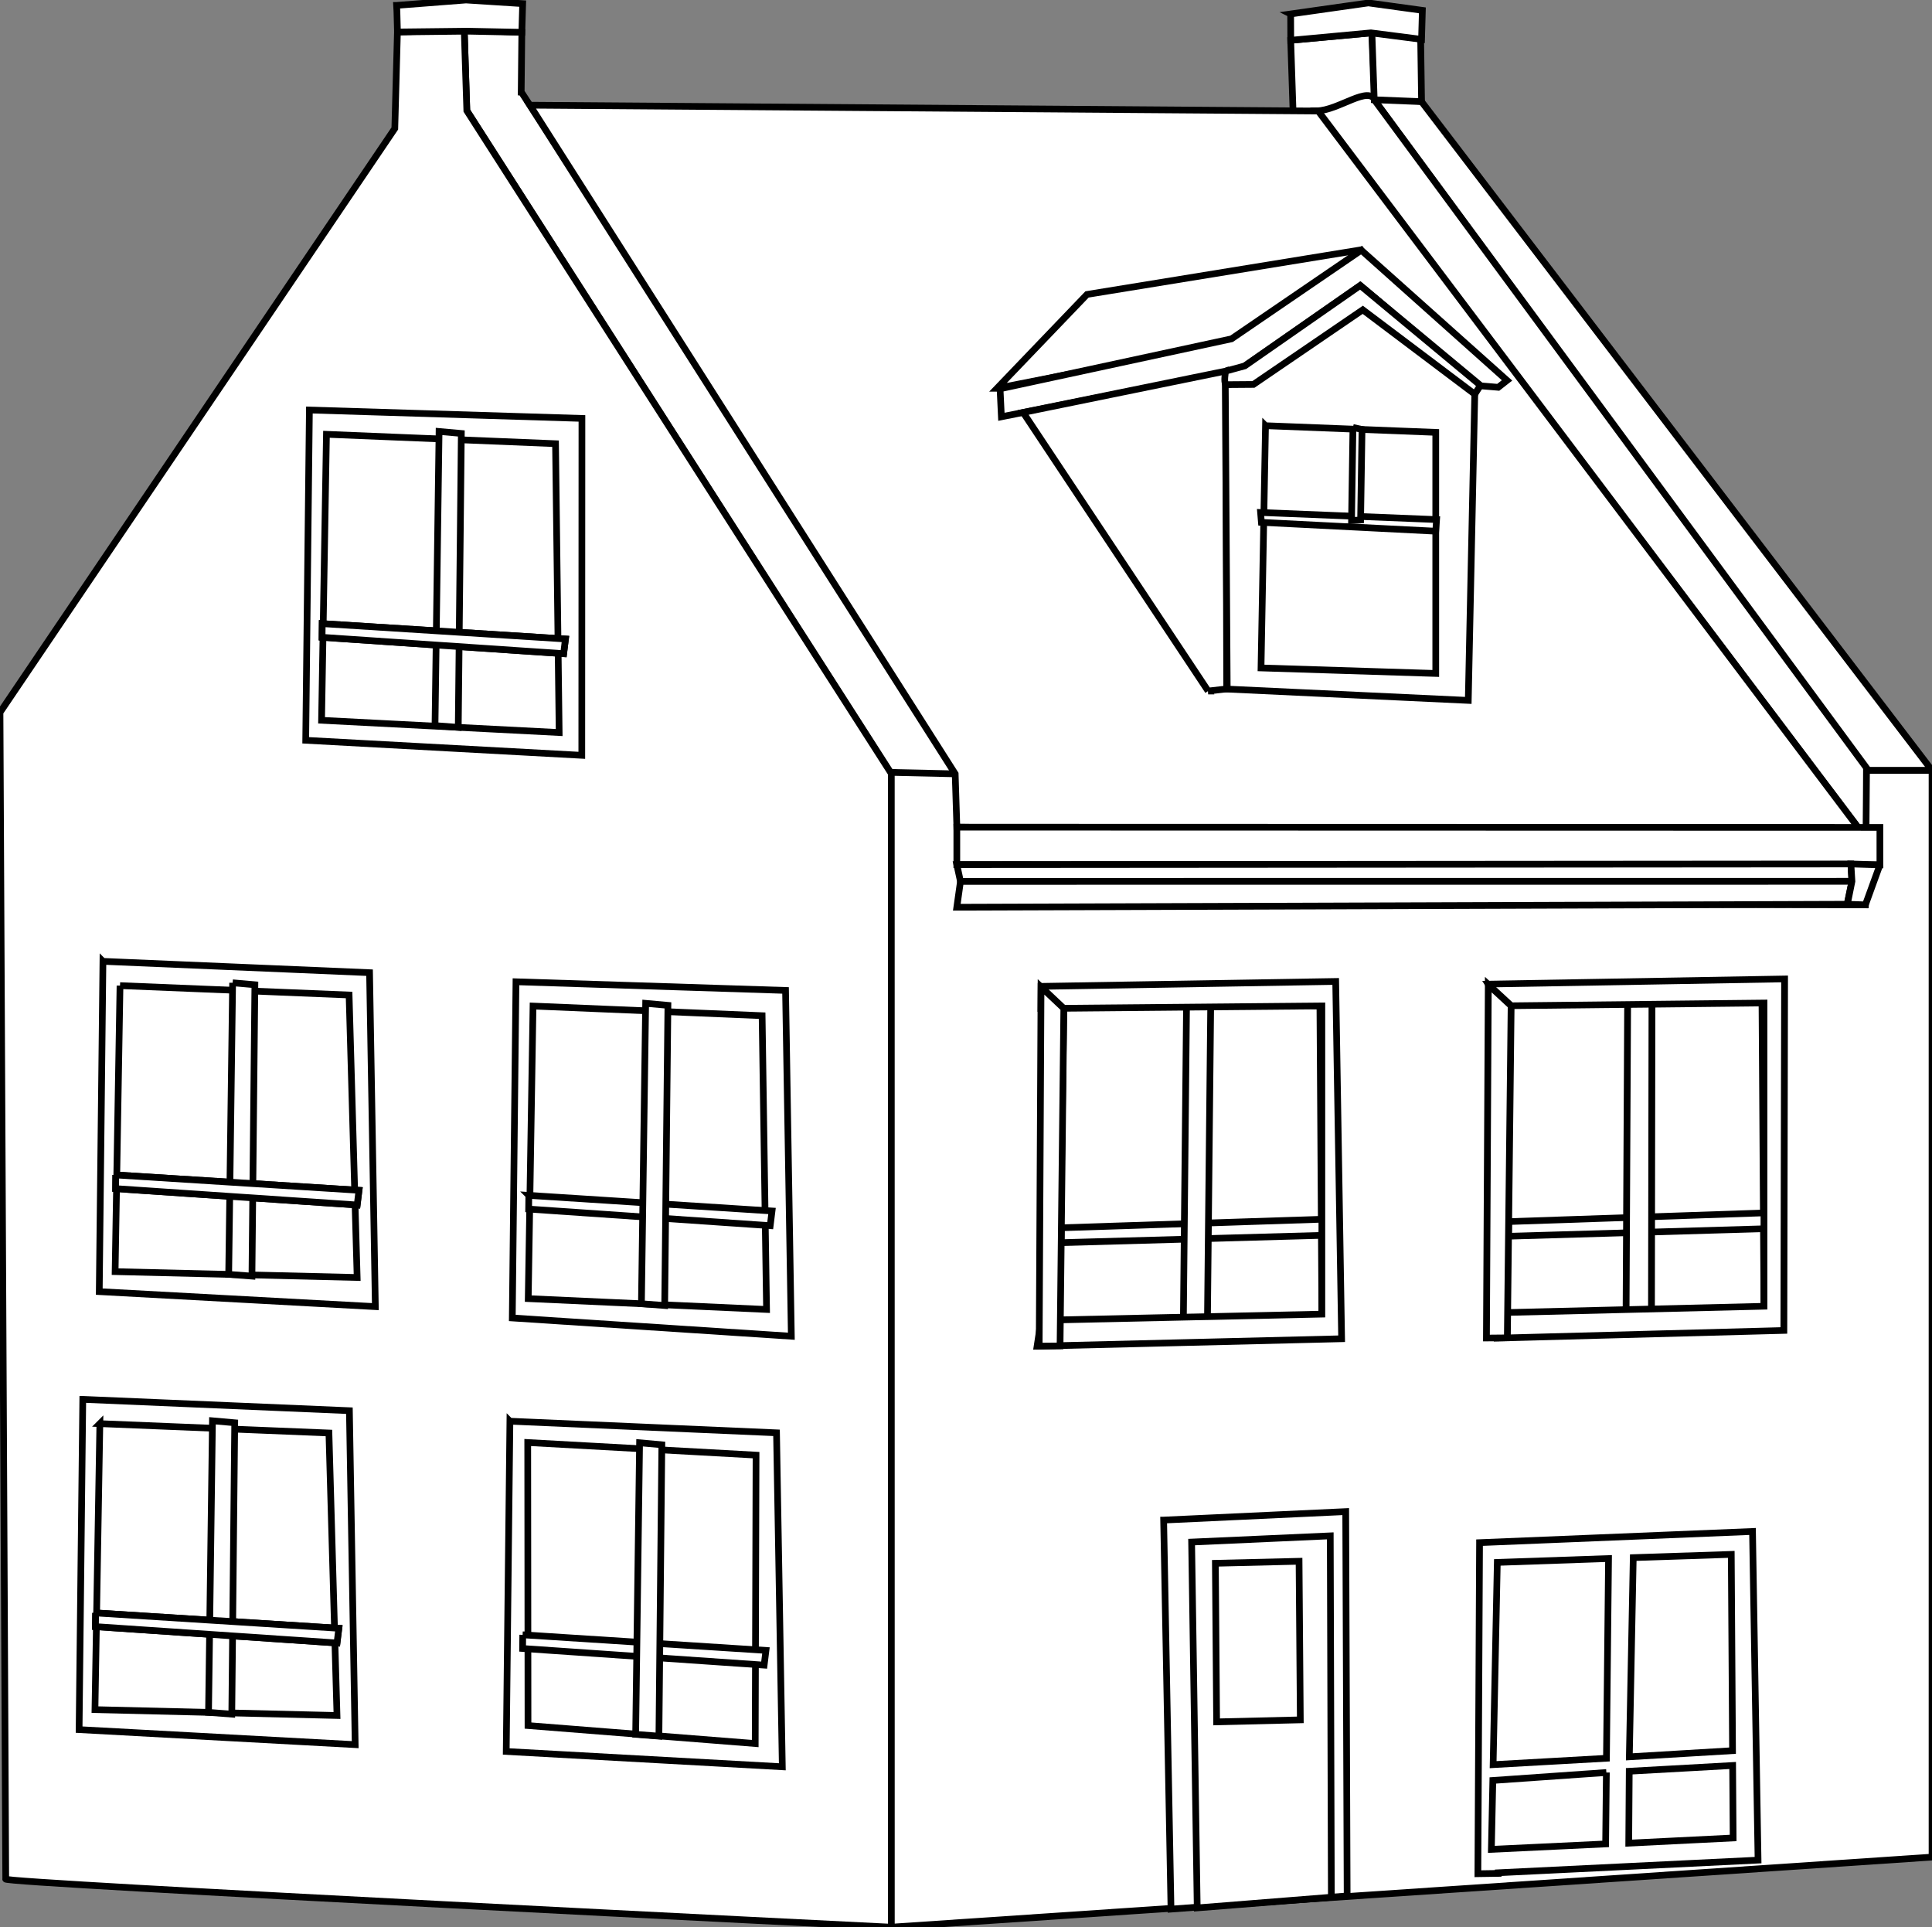 <?xml version="1.0" encoding="UTF-8" standalone="no"?>
<svg
   xmlns:dc="http://purl.org/dc/elements/1.1/"
   xmlns:cc="http://creativecommons.org/ns#"
   xmlns:rdf="http://www.w3.org/1999/02/22-rdf-syntax-ns#"
   xmlns:svg="http://www.w3.org/2000/svg"
   xmlns="http://www.w3.org/2000/svg"
   xmlns:sodipodi="http://sodipodi.sourceforge.net/DTD/sodipodi-0.dtd"
   xmlns:inkscape="http://www.inkscape.org/namespaces/inkscape"
   id="svg2"
   xml:space="preserve"
   viewBox="0 0 577.51 575.94"
   version="1.0"
   inkscape:version="0.48.5 r10040"
   width="100%"
   height="100%"
   sodipodi:docname="village-house-lines.svg"><rect x="0" y="0" width="577.51" height="575.94" fill="#808080" stroke="none"/><defs
   id="defs5517">
    
  
      
      
      
      
      
      
      
      
      
      
      
      
      
      
      
      
      
      
      
      
      
      
      
      
      
      
      
      
      
      
      
      
      
      
      
      
      
      
      
      
      
      
      
      
      
      
      
      
      
      
      
      
      
      
      
    </defs><sodipodi:namedview
   pagecolor="#ffffff"
   bordercolor="#666666"
   borderopacity="1"
   objecttolerance="10"
   gridtolerance="10"
   guidetolerance="10"
   inkscape:pageopacity="0"
   inkscape:pageshadow="2"
   inkscape:window-width="1920"
   inkscape:window-height="1028"
   id="namedview5515"
   showgrid="true"
   inkscape:zoom="0.57949509"
   inkscape:cx="21.681048"
   inkscape:cy="85.960339"
   inkscape:window-x="2872"
   inkscape:window-y="532"
   inkscape:window-maximized="1"
   inkscape:current-layer="svg2"><inkscape:grid
     type="xygrid"
     id="grid5650"
     empspacing="5"
     visible="true"
     enabled="true"
     snapvisiblegridlinesonly="true" /></sodipodi:namedview>
  <path
   id="path2448"
   d="m 386.673,37.985 24.402,-6.553 c -0.013,-0.089 -0.946,-21.581 -1.001,-21.608 l -24.258,2.223 0.855,25.938 z"
   inkscape:connector-curvature="0"
   style="fill:#ffffff;fill-rule:evenodd;stroke:#000000;stroke-opacity:1;stroke-width:2;stroke-miterlimit:4;stroke-dasharray:none" /><path
   id="path2410"
   d="m 138.769,8.915 0.781,24.162 126.9,198.36 22.688,0.688 -133.31,-204.62 h -0.031 l 0.188,-17.844 z"
   inkscape:connector-curvature="0"
   style="fill:#ffffff;fill-rule:evenodd;stroke:#000000;stroke-opacity:1;stroke-width:2;stroke-miterlimit:4;stroke-dasharray:none" /><path
   id="path2412"
   d="m 410.46,29.398 14.39,0.879 152.662,199.987 -19.582,1e-5 z"
   inkscape:connector-curvature="0"
   style="fill:#ffffff;fill-rule:evenodd;stroke:#000000;stroke-opacity:1;stroke-width:2;stroke-miterlimit:4;stroke-dasharray:none" /><path
   id="path2414"
   d="m 557.923,229.479 -146.787,-199.2 c -1.71,-5.119 -11.006,2.796 -17.576,2.85 l 164.425,217.587 z"
   inkscape:connector-curvature="0"
   style="fill:#ffffff;fill-rule:evenodd;stroke:#000000;stroke-opacity:1;stroke-width:2;stroke-miterlimit:4;stroke-dasharray:none" /><path
   id="path2420"
   d="M -0.003,212.91 118.016,38.398 118.798,9.57 l 19.965,-0.655 0.781,24.162 126.888,198.113 -0.004,344.762 c 0,0 -267.8,-13.215 -264.712,-14.395 z"
   inkscape:connector-curvature="0"
   style="fill:#ffffff;fill-rule:evenodd;stroke:#000000;stroke-opacity:1;stroke-width:2;stroke-miterlimit:4;stroke-dasharray:none" /><path
   id="path2422"
   d="m 266.435,230.835 19.081,0.433 3.364,38.375 268.725,0.781 0.332,-40.169 19.582,0 v 324.75 l -311.075,20.941 z"
   inkscape:connector-curvature="0"
   style="fill:#ffffff;fill-rule:evenodd;stroke:#000000;stroke-opacity:1;stroke-width:2;stroke-miterlimit:4;stroke-dasharray:none" /><path
   id="path3081"
   d="m 523.86,457.685 -81.594,3.344 c 0,0 5e-5,0.149 0,0.156 l -0.031,5.938 -0.469,92.844 6.062,-0.094 v -0.188 l 77.688,-3.781 L 523.86,457.685 z"
   inkscape:connector-curvature="0"
   style="fill:#ffffff;fill-rule:evenodd;stroke:#000000;stroke-opacity:1;stroke-width:2;stroke-miterlimit:4;stroke-dasharray:none" /><path
   id="path2426"
   d="m 158.398,31.435 235.637,1.747 163.963,217.537 -271.975,-3.523 -0.501,-15.934 z"
   inkscape:connector-curvature="0"
   style="fill:#ffffff;fill-rule:evenodd;stroke:#000000;stroke-opacity:1;stroke-width:2;stroke-miterlimit:4;stroke-dasharray:none" /><path
   id="path2428"
   d="m 298.035,116.035 26.894,-28.043 82.603,-13.439 -40.407,27.961 -69.089,13.52 z"
   inkscape:connector-curvature="0"
   style="fill:#ffffff;fill-rule:evenodd;stroke:#000000;stroke-opacity:1;stroke-width:2;stroke-miterlimit:4;stroke-dasharray:none" /><path
   id="path2430"
   d="m 298.935,116.185 0.4,8.377 71.584,-14.255 36.392,-24.356 34.792,29.319 5.75,0.48 2.627,-2.062 -43.569,-38.911 -38.791,26.485 -69.185,14.925 z"
   inkscape:connector-curvature="0"
   style="fill:#ffffff;fill-rule:evenodd;stroke:#000000;stroke-opacity:1;stroke-width:2;stroke-miterlimit:4;stroke-dasharray:none" /><path
   id="path2409"
   d="m 361.135,206.523 5.545,-0.635 -0.25,-94.998 -60.597,12.373 55.303,83.26 z"
   inkscape:connector-curvature="0"
   style="fill:#ffffff;fill-rule:evenodd;stroke:#000000;stroke-opacity:1;stroke-width:2;stroke-miterlimit:4;stroke-dasharray:none" /><path
   id="path2411"
   d="m 366.235,111.11 4.238,-0.632 36.126,-25.156 34.31,29.03 -2.018,94.966 -72.051,-3.384 -0.605,-94.825 z"
   inkscape:connector-curvature="0"
   style="fill:#ffffff;fill-rule:evenodd;stroke:#000000;stroke-opacity:1;stroke-width:2;stroke-miterlimit:4;stroke-dasharray:none" /><path
   id="path2413"
   d="m 378.285,127.222 -1.341,72.394 52.23,1.65 v -72.051 l -50.889,-1.992 z"
   inkscape:connector-curvature="0"
   style="fill:#ffffff;fill-rule:evenodd;stroke:#000000;stroke-opacity:1;stroke-width:2;stroke-miterlimit:4;stroke-dasharray:none" /><path
   id="path2415"
   d="m 376.81,153.16 0.245,2.948 52.111,2.643 0.254,-3.475 z"
   inkscape:connector-curvature="0"
   style="fill:#ffffff;fill-rule:evenodd;stroke:#000000;stroke-opacity:1;stroke-width:2;stroke-miterlimit:4;stroke-dasharray:none" /><path
   id="path2417"
   d="m 404.423,127.748 -0.424,27.805 2.712,-0.146 0.424,-27.055 -2.712,-0.603 z"
   inkscape:connector-curvature="0"
   style="fill:#ffffff;fill-rule:evenodd;stroke:#000000;stroke-opacity:1;stroke-width:2;stroke-miterlimit:4;stroke-dasharray:none" /><path
   id="path3220"
   d="m 410.048,8.723 14.613,3.009 0.271,18.645 -14.152,-0.563 -0.731,-21.091 z"
   inkscape:connector-curvature="0"
   style="fill:#ffffff;fill-rule:evenodd;stroke:#000000;stroke-opacity:1;stroke-width:2;stroke-miterlimit:4;stroke-dasharray:none" /><path
   id="path3222"
   d="m 385.798,4.173 23.241,-3.3 16.133,2.22 -0.246,8.669 -15.141,-1.942 -23.957,2.222 -0.029,-7.868 z"
   inkscape:connector-curvature="0"
   style="fill:#ffffff;fill-rule:evenodd;stroke:#000000;stroke-opacity:1;stroke-width:2;stroke-miterlimit:4;stroke-dasharray:none" /><path
   id="path3224"
   d="m 118.56,1.61 20.735,-1.611 16.941,1.085 -0.246,8.568 -16.32,-0.333 -20.865,0.241 c -0.246,-7.95 -0.09,-5.467 -0.246,-7.95 z"
   inkscape:connector-curvature="0"
   style="fill:#ffffff;fill-rule:evenodd;stroke:#000000;stroke-opacity:1;stroke-width:2;stroke-miterlimit:4;stroke-dasharray:none" /><path
   id="path3265"
   d="m 24.747,418.202 79.695,3.389 1.73,99.803 -82.525,-4.488 1.1,-98.704 z"
   inkscape:connector-curvature="0"
   style="fill:#ffffff;fill-rule:evenodd;stroke:#000000;stroke-opacity:1;stroke-width:2;stroke-miterlimit:4;stroke-dasharray:none" /><path
   style="fill-rule:evenodd;stroke:#000000;stroke-opacity:1;stroke-width:2;stroke-miterlimit:4;stroke-dasharray:none;fill:#ffffff"
   id="path3235"
   d="m 347.835,454.284 2.197,116.264 52.654,-3.931 -0.427,-114.868 -54.422,2.535 z"
   inkscape:connector-curvature="0" /><path
   id="path3226"
   d="m 356.197,460.856 1.673,109.325 40.095,-3.189 -0.326,-107.995 -41.443,1.859 z"
   inkscape:connector-curvature="0"
   style="fill:#ffffff;fill-rule:evenodd;stroke:#000000;stroke-opacity:1;stroke-width:2;stroke-miterlimit:4;stroke-dasharray:none" /><path
   style="fill-rule:evenodd;stroke:#000000;stroke-opacity:1;stroke-width:2;stroke-miterlimit:4;stroke-dasharray:none;fill:#ffffff"
   id="path3204"
   d="m 318.048,296.906 -1.466,101.691 78.556,-5.864 -0.589,-92.109 -76.501,-3.719 z"
   inkscape:connector-curvature="0" /><path
   id="path3198"
   d="m 317.26,366.929 -0.05,4.447 77.921,-2.184 0.59,-4.833 z"
   inkscape:connector-curvature="0"
   style="fill:#ffffff;fill-rule:evenodd;stroke:#000000;stroke-opacity:1;stroke-width:2;stroke-miterlimit:4;stroke-dasharray:none" /><path
   id="path3200"
   d="m 354.71,297.019 -0.97,96.69 7.18,1.578 1.016,-98.34 z"
   inkscape:connector-curvature="0"
   style="fill:#ffffff;fill-rule:evenodd;stroke:#000000;stroke-opacity:1;stroke-width:2;stroke-miterlimit:4;stroke-dasharray:none" /><path
   id="path3202"
   d="m 311.147,301.39 c 5e-4,-0.21 0.041,-6.609 0.041,-6.609 l 88.076,-1.47 1.771,106.78 -91.028,2.219 1.181,-7.74 83.942,-1.837 V 300.619 z"
   inkscape:connector-curvature="0"
   style="fill:#ffffff;fill-rule:evenodd;stroke:#000000;stroke-opacity:1;stroke-width:2;stroke-miterlimit:4;stroke-dasharray:none" /><path
   id="path3206"
   d="m 311.185,294.941 -0.55,107.353 6.235,-0.058 1.124,-100.874 z"
   inkscape:connector-curvature="0"
   style="fill:#ffffff;fill-rule:evenodd;stroke:#000000;stroke-opacity:1;stroke-width:2;stroke-miterlimit:4;stroke-dasharray:none" /><g
   style="fill-rule:evenodd;stroke:#000000;stroke-opacity:1;stroke-width:0.741;stroke-miterlimit:4;stroke-dasharray:none;fill:#ffffff"
   id="g3218"
   transform="matrix(2.728,-0.147,0,2.668,-298.965,-1002.065)">
        <path
   id="path3208"
   d="m 274.69,502.28 -0.779,36.914 28.97,-0.602 -0.217,-33.979 -27.973,-2.333 z"
   inkscape:connector-curvature="0"
   style="stroke:#000000;stroke-opacity:1;stroke-width:0.741;stroke-miterlimit:4;stroke-dasharray:none;fill:#ffffff" />
        <path
   id="path3210"
   d="m 274.9,527.57 -0.018,1.639 27.998,0.703 0.218,-1.77 -28.197,-0.572 z"
   inkscape:connector-curvature="0"
   style="fill:#ffffff;stroke:#000000;stroke-opacity:1;stroke-width:0.741;stroke-miterlimit:4;stroke-dasharray:none" />
        <path
   id="path3212"
   d="m 287.94,503.39 -0.175,35.521 2.784,0.084 0.056,-35.488 -2.665,-0.117 z"
   inkscape:connector-curvature="0"
   style="fill:#ffffff;stroke:#000000;stroke-opacity:1;stroke-width:0.741;stroke-miterlimit:4;stroke-dasharray:none" />
        <path
   id="path3214"
   d="m 274.12,503.36 c 1.8e-4,-0.077 -1.451,-2.517 -1.451,-2.517 l 32.467,1.21 -0.08,39.372 -31.356,-0.871 0.435,-2.831 28.743,0.871 v -33.969 z"
   inkscape:connector-curvature="0"
   style="fill:#ffffff;stroke:#000000;stroke-opacity:1;stroke-width:0.741;stroke-miterlimit:4;stroke-dasharray:none" />
        <path
   id="path3216"
   d="m 272.67,500.9 -0.203,39.578 2.291,0.104 0.415,-37.177 z"
   inkscape:connector-curvature="0"
   style="fill:#ffffff;stroke:#000000;stroke-opacity:1;stroke-width:0.741;stroke-miterlimit:4;stroke-dasharray:none" />
      </g><path
   style="fill-rule:evenodd;stroke:#000000;stroke-opacity:1;stroke-width:2;stroke-miterlimit:4;stroke-dasharray:none;fill:#ffffff"
   id="path3067"
   d="m 517.919,527.625 -30.91,1.72 -0.15,21.49 31.21,-1.55 z"
   inkscape:connector-curvature="0" /><path
   style="fill-rule:evenodd;stroke:#000000;stroke-opacity:1;stroke-width:2;stroke-miterlimit:4;stroke-dasharray:none;fill:#ffffff"
   id="path3057"
   d="m 488.209,465.505 -1.17,59.53 30.85,-1.84 -0.38,-58.66 z"
   inkscape:connector-curvature="0" /><path
   style="fill-rule:evenodd;stroke:#000000;stroke-opacity:1;stroke-width:2;stroke-miterlimit:4;stroke-dasharray:none;fill:#ffffff"
   id="path3097"
   d="m 480.822,465.779 -33.25,1.156 -1.25,60.438 33.875,-1.906 0.625,-59.688 z"
   inkscape:connector-curvature="0" /><path
   style="fill-rule:evenodd;stroke:#000000;stroke-opacity:1;stroke-width:2;stroke-miterlimit:4;stroke-dasharray:none;fill:#ffffff"
   id="path3102"
   d="m 480.173,529.722 -33.938,2.375 -0.438,20.594 34.156,-1.625 0.219,-21.344 z"
   inkscape:connector-curvature="0" /><path
   style="fill-rule:evenodd;stroke:#000000;stroke-opacity:1;stroke-width:2;stroke-miterlimit:4;stroke-dasharray:none;fill:#ffffff"
   id="path3237"
   d="m 363.298,467.195 0.373,47.395 25.015,-0.601 -0.373,-47.395 -25.015,0.601 z"
   inkscape:connector-curvature="0" /><path
   id="path3239"
   d="m 286.01,247.201 v 11.2 l 275.925,0.076 v -11.2 z"
   inkscape:connector-curvature="0"
   style="fill:#ffffff;fill-rule:evenodd;stroke:#000000;stroke-opacity:1;stroke-width:2;stroke-miterlimit:4;stroke-dasharray:none" /><path
   id="path3241"
   d="m 286.01,258.402 1.087,5.015 266.475,-0.021 -0.311,-5.194 z"
   inkscape:connector-curvature="0"
   style="fill:#ffffff;fill-rule:evenodd;stroke:#000000;stroke-opacity:1;stroke-width:2;stroke-miterlimit:4;stroke-dasharray:none" /><path
   id="path3243"
   d="m 287.098,263.418 -1.087,7.71 266.125,-0.89 1.446,-6.84 z"
   inkscape:connector-curvature="0"
   style="fill:#ffffff;fill-rule:evenodd;stroke:#000000;stroke-opacity:1;stroke-width:2;stroke-miterlimit:4;stroke-dasharray:none" /><path
   id="path3245"
   d="m 561.935,258.478 c -1.853,-0.059 -8.665,-0.276 -8.665,-0.276 l 0.311,5.194 -1.381,6.842 5.396,0.185 4.339,-11.945 z"
   inkscape:connector-curvature="0"
   style="fill:#ffffff;fill-rule:evenodd;stroke:#000000;stroke-opacity:1;stroke-width:2;stroke-miterlimit:4;stroke-dasharray:none" /><path
   id="path3247"
   d="m 366.36,110.91 c 0,0 -0.65,3.346 0.089,4.044 l 8.223,-0.063 32.689,-22.303 33.477,25.214 1.694,-2.631 -35.93,-29.853 -34.515,24.034 -5.726,1.558 z"
   inkscape:connector-curvature="0"
   style="fill:#ffffff;fill-rule:evenodd;stroke:#000000;stroke-opacity:1;stroke-width:2;stroke-miterlimit:4;stroke-dasharray:none" /><path
   style="fill-rule:evenodd;stroke:#000000;stroke-opacity:1;stroke-width:2;stroke-miterlimit:4;stroke-dasharray:none;fill:#ffffff"
   id="path3259"
   d="m 29.848,425.459 -1.461,85.472 72.347,1.753 -2.412,-84.422 -68.475,-2.803 z"
   inkscape:connector-curvature="0" /><path
   id="path3261"
   d="m 28.585,482.035 -0.046,4.087 72.201,4.893 0.544,-4.393 -72.7,-4.587 z"
   inkscape:connector-curvature="0"
   style="fill:#ffffff;fill-rule:evenodd;stroke:#000000;stroke-opacity:1;stroke-width:2;stroke-miterlimit:4;stroke-dasharray:none" /><path
   id="path3263"
   d="m 63.51,424.609 -1.176,87.145 6.952,0.523 0.879,-87.076 L 63.51,424.609 z"
   inkscape:connector-curvature="0"
   style="fill:#ffffff;fill-rule:evenodd;stroke:#000000;stroke-opacity:1;stroke-width:2;stroke-miterlimit:4;stroke-dasharray:none" /><path
   id="path2457"
   d="m 28.585,482.035 -0.046,4.087 72.201,4.893 0.544,-4.393 -72.7,-4.587 z"
   inkscape:connector-curvature="0"
   style="fill:#ffffff;fill-rule:evenodd;stroke:#000000;stroke-opacity:1;stroke-width:2;stroke-miterlimit:4;stroke-dasharray:none" /><path
   id="path2461"
   d="m 152.423,424.733 79.695,3.474 1.73,99.804 -82.525,-4.576 1.1,-98.703 z"
   inkscape:connector-curvature="0"
   style="fill:#ffffff;fill-rule:evenodd;stroke:#000000;stroke-opacity:1;stroke-width:2;stroke-miterlimit:4;stroke-dasharray:none" /><path
   style="fill-rule:evenodd;stroke:#000000;stroke-opacity:1;stroke-width:2;stroke-miterlimit:4;stroke-dasharray:none;fill:#ffffff"
   id="path2463"
   d="m 157.748,431.108 0.083,84.585 67.919,5.373 0.246,-86.196 z"
   inkscape:connector-curvature="0" /><path
   id="path2465"
   d="m 156.26,488.572 -0.046,4.087 72.201,4.97 0.544,-4.393 -72.7,-4.664 z"
   inkscape:connector-curvature="0"
   style="fill:#ffffff;fill-rule:evenodd;stroke:#000000;stroke-opacity:1;stroke-width:2;stroke-miterlimit:4;stroke-dasharray:none" /><path
   id="path2467"
   d="m 191.185,431.18 -1.176,87.144 6.952,0.531 0.879,-87.075 -6.655,-0.599 z"
   inkscape:connector-curvature="0"
   style="fill:#ffffff;fill-rule:evenodd;stroke:#000000;stroke-opacity:1;stroke-width:2;stroke-miterlimit:4;stroke-dasharray:none" /><path
   id="path2469"
   d="m 30.773,287.301 79.695,3.389 1.73,99.802 -82.525,-4.488 1.1,-98.704 z"
   inkscape:connector-curvature="0"
   style="fill:#ffffff;fill-rule:evenodd;stroke:#000000;stroke-opacity:1;stroke-width:2;stroke-miterlimit:4;stroke-dasharray:none" /><path
   style="fill-rule:evenodd;stroke:#000000;stroke-opacity:1;stroke-width:2;stroke-miterlimit:4;stroke-dasharray:none;fill:#ffffff"
   id="path2471"
   d="m 35.873,294.558 -1.461,85.472 72.348,1.753 -2.412,-84.422 -68.475,-2.803 z"
   inkscape:connector-curvature="0" /><path
   id="path2473"
   d="m 34.61,351.139 -0.046,4.087 72.201,4.893 0.544,-4.393 -72.7,-4.587 z"
   inkscape:connector-curvature="0"
   style="fill:#ffffff;fill-rule:evenodd;stroke:#000000;stroke-opacity:1;stroke-width:2;stroke-miterlimit:4;stroke-dasharray:none" /><path
   id="path2475"
   d="m 69.535,293.706 -1.176,87.145 6.952,0.523 0.879,-87.076 -6.655,-0.592 z"
   inkscape:connector-curvature="0"
   style="fill:#ffffff;fill-rule:evenodd;stroke:#000000;stroke-opacity:1;stroke-width:2;stroke-miterlimit:4;stroke-dasharray:none" /><path
   id="path2477"
   d="m 34.61,351.139 -0.046,4.087 72.201,4.893 0.544,-4.393 -72.7,-4.587 z"
   inkscape:connector-curvature="0"
   style="fill:#ffffff;fill-rule:evenodd;stroke:#000000;stroke-opacity:1;stroke-width:2;stroke-miterlimit:4;stroke-dasharray:none" /><path
   id="path2479"
   d="m 154.235,293.405 80.581,2.588 1.73,103.347 -83.411,-5.462 z"
   inkscape:connector-curvature="0"
   style="fill:#ffffff;fill-rule:evenodd;stroke:#000000;stroke-opacity:1;stroke-width:2;stroke-miterlimit:4;stroke-dasharray:none" /><path
   style="fill-rule:evenodd;stroke:#000000;stroke-opacity:1;stroke-width:2;stroke-miterlimit:4;stroke-dasharray:none;fill:#ffffff"
   id="path2481"
   d="m 159.335,300.666 -1.436,87.431 71.236,3.24 -1.325,-87.795 z"
   inkscape:connector-curvature="0" /><path
   id="path2483"
   d="m 158.072,357.246 -0.046,4.087 72.201,4.97 0.544,-4.393 -72.7,-4.665 z"
   inkscape:connector-curvature="0"
   style="fill:#ffffff;fill-rule:evenodd;stroke:#000000;stroke-opacity:1;stroke-width:2;stroke-miterlimit:4;stroke-dasharray:none" /><path
   id="path2485"
   d="m 192.998,299.853 -1.264,89.774 6.952,0.531 0.967,-89.706 z"
   inkscape:connector-curvature="0"
   style="fill:#ffffff;fill-rule:evenodd;stroke:#000000;stroke-opacity:1;stroke-width:2;stroke-miterlimit:4;stroke-dasharray:none" /><g
   style="fill-rule:evenodd;stroke:#000000;stroke-opacity:1;stroke-width:1.6;stroke-miterlimit:4;stroke-dasharray:none;fill:#ffffff"
   id="g2454"
   transform="matrix(1.25,0.052,0,-1.25,-101.429,169.873)">
        <path
   id="path2443"
   d="m 155.13,44.322 65.174,0.705 -0.033,-80.552 -66.02,0.848 z"
   inkscape:connector-curvature="0"
   style="fill:#ffffff;stroke:#000000;stroke-opacity:1;stroke-width:1.6;stroke-miterlimit:4;stroke-dasharray:none" />
        <path
   id="path2445"
   d="m 159.21,38.686 -1.169,-68.426 56.817,-0.563 -0.868,69.022 z"
   inkscape:connector-curvature="0"
   style="stroke:#000000;stroke-opacity:1;stroke-width:1.6;stroke-miterlimit:4;stroke-dasharray:none;fill:#ffffff" />
        <path
   id="path2447"
   d="m 158.2,-6.621 -0.036,-3.271 57.761,-1.515 0.435,3.533 -58.16,1.253 z"
   inkscape:connector-curvature="0"
   style="fill:#ffffff;stroke:#000000;stroke-opacity:1;stroke-width:1.6;stroke-miterlimit:4;stroke-dasharray:none" />
        <path
   id="path2450"
   d="m 186.14,40.485 -0.972,-70.361 5.561,-0.188 0.734,70.296 z"
   inkscape:connector-curvature="0"
   style="fill:#ffffff;stroke:#000000;stroke-opacity:1;stroke-width:1.6;stroke-miterlimit:4;stroke-dasharray:none" />
        <path
   id="path2452"
   d="m 158.2,-6.621 -0.036,-3.271 57.761,-1.515 0.435,3.533 -58.16,1.253 z"
   inkscape:connector-curvature="0"
   style="fill:#ffffff;stroke:#000000;stroke-opacity:1;stroke-width:1.6;stroke-miterlimit:4;stroke-dasharray:none" />
      </g>
</svg>